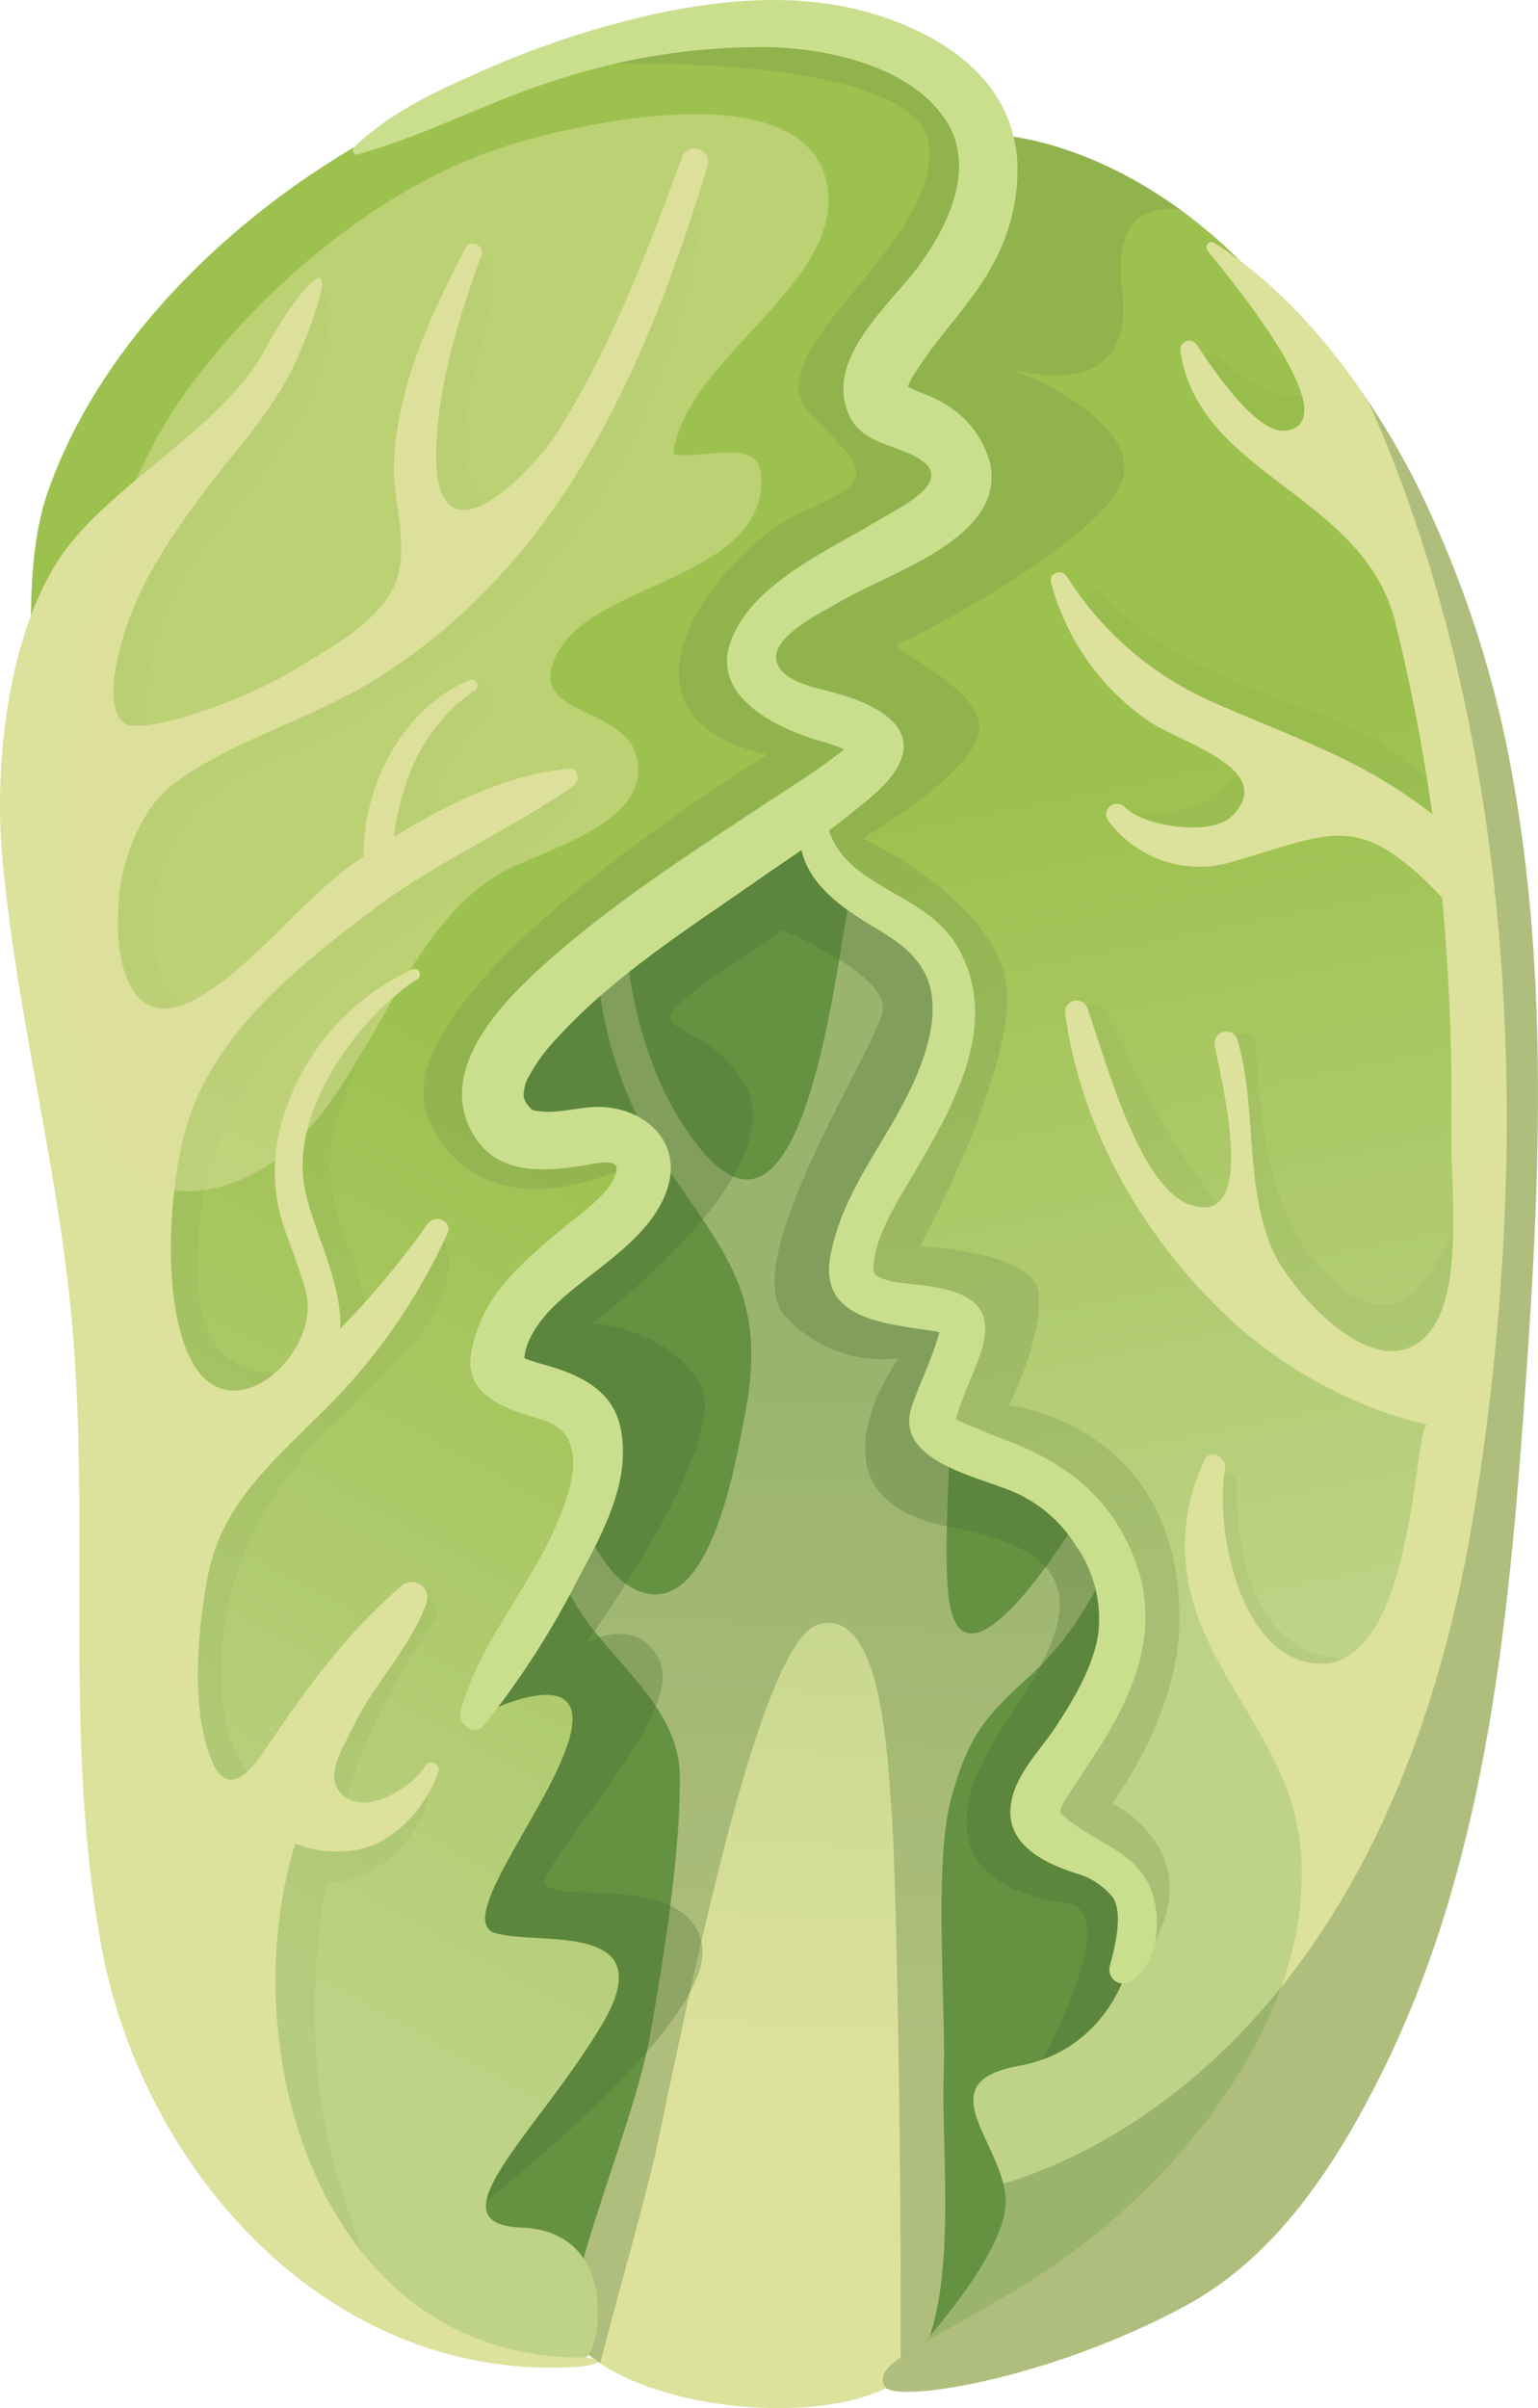 <svg xmlns="http://www.w3.org/2000/svg" xmlns:xlink="http://www.w3.org/1999/xlink" viewBox="0 0 146.49 229.3"><defs><style>.cls-1{isolation:isolate;}.cls-2{fill:#72a247;}.cls-3{fill:url(#linear-gradient);}.cls-4{fill:#486c33;}.cls-4,.cls-7{opacity:0.3;}.cls-4,.cls-6,.cls-7{mix-blend-mode:multiply;}.cls-5{fill:url(#linear-gradient-2);}.cls-11,.cls-6,.cls-7{fill:#77954f;}.cls-6{opacity:0.1;}.cls-8{fill:url(#linear-gradient-3);}.cls-9{fill:#cadf8e;}.cls-10,.cls-12{fill:#dce19b;}.cls-12{opacity:0.5;}.cls-12,.cls-13{mix-blend-mode:overlay;}.cls-13{opacity:0.7;}</style><linearGradient id="linear-gradient" x1="-41.34" y1="230.62" x2="-41.94" y2="357.5" gradientTransform="translate(130.09 -97.33) rotate(2.1)" gradientUnits="userSpaceOnUse"><stop offset="0.01" stop-color="#bed387"/><stop offset="0.51" stop-color="#dce19b"/></linearGradient><linearGradient id="linear-gradient-2" x1="-5.33" y1="257.4" x2="-42.04" y2="105.64" gradientTransform="translate(130.09 -97.33) rotate(2.1)" gradientUnits="userSpaceOnUse"><stop offset="0.01" stop-color="#bed387"/><stop offset="0.55" stop-color="#9dc14f"/><stop offset="0.95" stop-color="#9dc14f"/><stop offset="1" stop-color="#9dc14f"/></linearGradient><linearGradient id="linear-gradient-3" x1="-115.69" y1="284.08" x2="-40.68" y2="135.88" xlink:href="#linear-gradient-2"/></defs><title>Asset 9</title><g class="cls-1"><g id="Layer_2" data-name="Layer 2"><g id="Layer_1-2" data-name="Layer 1"><path class="cls-2" d="M85.85,67.88c-1.87,1-56,10.84-59.24,39.91S31.11,219.93,55,223.27s43,0,51-8.82,21.24-70.85,21.24-70.85Z"/><path class="cls-3" d="M107.71,135.62c-2.42,5.43-16.53,29.73-17.45,15.51-.37-5.79.4-12.49.16-18.37-.45-10.93-.11-31.91-1-42.82-.21-2.61-4.81-21.28-8.18-6.15-1.58,7.11-4.44,39-15,25-5.11-6.74-6.68-15.4-7-23.66A1.16,1.16,0,0,0,57,85.1a39,39,0,0,0,6.36,25.83c6.1,8.87,9.79,12.78,7.53,24.09-.81,4-3.32,20.14-10.68,16.18-4.81-2.59-7.68-14.5-8.58-19.54a1.45,1.45,0,0,0-2.85.29,41.93,41.93,0,0,0,6.45,21.45c3.22,5,9.38,9.2,9.51,15.54.15,7.07-1.57,17.81-2.83,24.89-1.68,9.41-9.63,26.57-6.9,29.44,7,7.34,29.21,8.29,32.76,1.11,3.44-7,1.86-19.48,2.12-27,.22-6.44-1-20.2.75-26.29,1.64-5.88,3.22-7.68,7.54-11.59,7-6.36,10.1-16.77,13.47-26.35C112.51,130.77,108.7,133.39,107.71,135.62Z"/><path class="cls-4" d="M85.85,67.88c-1.87,1-56,10.84-59.24,39.91S31.11,219.93,55,223.27A11.94,11.94,0,0,0,57.17,225c1.63-6.3,3.45-12.57,5-18.9,1.92-7.93,9.47-49.35,15.68-51.38s6.67,13.09,7,16.8c.67,7.47,1.07,44.19.91,55.06a6,6,0,0,0,2-2.24c.2-.41.39-.85.56-1.29,7.88-1.62,14-4.53,17.71-8.64,8-8.84,21.24-70.85,21.24-70.85Z"/><path class="cls-4" d="M45.07,210.57s23.41-18,21.77-25.51S50.78,182,52,178.75s12.91-15.7,10.89-20.43-7.05-1.9-7.05-1.9S70,136.92,66.6,131.59,56.39,126,56.39,126,76,111.52,70.84,103.1s-14.42-2.27,3.65-14.53c0,0,10.26,4.22,9.58,7.76s-14,23.88-9.29,29a12.5,12.5,0,0,0,10.82,4s-9.81,13.34,4.9,16.07,11.43,9.47,5,19.1-3.57,15.43,6,16.67c6.07.79-3.37,17.15-3.37,17.15s19.95,1.55,25.38-12-4.13-81.56-5.48-82.16S84,59.87,81.3,59.77,20.8,94.83,20.8,94.83,38.32,207.58,45.07,210.57Z"/><path class="cls-5" d="M85.91,225.41s9.24-9.59,9.85-15.17-8-11.88,1.29-13.53,12-11.55,10.54-14.8-7.31-7.86-9.29-8.33c0,0,11-15.18,7.71-24.89s-14.83-9.74-16.71-13,2.37-9.9,2.37-9.9-10.73-1.6-11-4.4S92.9,103.06,90.47,93,77,85.81,76.18,78.13L66.12,48.93,94.61,12.82s32,.37,44.74,54.78C139.35,67.6,156.17,216.4,85.91,225.41Z"/><path class="cls-6" d="M133.06,158.4c-4.17-.75-8,.3-11.22-3.14-3.48-3.68-4-9.43-4.11-14.2a1,1,0,0,0-1.84-.32c-4.73,10.37,5.58,25.86,17.47,20.85C134.67,161,134.52,158.66,133.06,158.4Z"/><path class="cls-6" d="M138.13,125.88c2.77-2.62,5.13-6.75,4.68-10a1.39,1.39,0,0,0-2-.91c-3.46,2.22-4.3,8.95-8.86,9.26-3.48.25-6.9-4-8.43-6.65-3-5.31-3.5-11.94-3.89-17.9-.1-1.68-2.93-1.79-2.63-.09.94,5.33,1.52,14.49,2.43,18.94-6.31-6.27-10.26-14.28-14.13-22.22-.69-1.41-2.55-.45-2.39.91,1.34,11.26,9.61,22.69,18.84,29a14.13,14.13,0,0,0,11.16,2.57,9.18,9.18,0,0,0,5.08-.94A1.17,1.17,0,0,0,138.13,125.88Z"/><path class="cls-6" d="M135.59,73.77a33.52,33.52,0,0,0-10.2-5.88c-7.52-3-14.86-5.14-20.41-11.44a.89.89,0,0,0-1.51.8c2.42,7.44,9.89,10.33,16.61,12.89A48.65,48.65,0,0,1,131,75.38a23,23,0,0,1,4.87,4.87c1.27,1.64,2.07,3.53,3.85,4.7a1.41,1.41,0,0,0,2.14-1.12C142,80,138.26,76.17,135.59,73.77Z"/><path class="cls-6" d="M121.83,73.24a1.35,1.35,0,0,0-1.59-1c-1.85.43-3.13,2.48-4.7,3.49a8.48,8.48,0,0,1-6.65,1.45.7.7,0,0,0-.71,1.13c2.1,2.32,5.39,2.09,8.09,1.09C118.51,78.6,122.71,76.2,121.83,73.24Z"/><path class="cls-6" d="M126.45,38.13c-1.53-.63-3.33-.2-5-.75a13.15,13.15,0,0,1-5.13-3.32,1.1,1.1,0,0,0-1.77,1.26,10.17,10.17,0,0,0,5.22,5.4c2.31,1,5.62,1.91,7.45-.34A1.52,1.52,0,0,0,126.45,38.13Z"/><path class="cls-7" d="M112.45,20c-9.7-7.08-17.84-7.18-17.84-7.18L66.12,48.93l10.06,29.2C77,85.81,88.05,82.9,90.47,93s-10.13,25.6-9.83,28.41,11,4.4,11,4.4-4.24,6.64-2.37,9.9,13.47,3.29,16.71,13-7.71,24.89-7.71,24.89c2,.47,7.81,5.08,9.29,8.33.63,1.4.48,4-.64,6.72a7.93,7.93,0,0,0,1.76-1.76c7.5-10.14-2.73-15.18-2.73-15.18s6-8,6.36-16.49c.71-19.48-16.21-21.42-16.21-21.42s3.25-6.47,2.85-10.59-11.34-4.53-11.34-4.53,8.81-16.12,8.29-24.37S82.21,79.81,82.21,79.81s10.64-6.19,11.07-10.28-9-7.74-7.65-8.23,20.67-10.48,21.43-16.21-10.87-10-10.87-10,12.19,4,10.69-7.55C106,20.46,109.54,19.61,112.45,20Z"/><path class="cls-8" d="M46,163.18s9.5-4.86,8.45,1.41-11.36,18.22-7.3,19.47,16.23-1.33,10.1,8.87-16.32,18.86-7.56,19.18,7.75,10.34,6.31,12.2-29.07,2.86-40.71-45.81-3.86-66.75-3.86-66.75S-1.37,64.13,4.47,47.08,27,16.11,42.58,9.55,86.06-2.83,91.92,9.44,82.5,34.59,83,37.08s9.41,5,9.31,7.46S70.37,58.82,71.06,62.41s12.38,6.21,12,8.39S44.58,94.74,48.64,105.72c1.75,4.72,12.56,1.28,12.72,4.57S43.84,124.45,48,130.64s8.13,2.49,8.86,5S56.38,148.76,46,163.18Z"/><path class="cls-7" d="M56.32,6.13s32.27-1.42,32.23,8.34-17,19.22-11.33,25,6.29,6.09-1,9.4-20.22,19.1-3.12,23c0,0-37.93,23-32.19,34.93s20.44,3.55,20.44,3.55S47,109.9,47.5,104.71s21-22.33,21-22.33,16.64-9,14.6-11.58-13-4.63-10.9-9.43S94.35,48.53,92.27,44.54,82.45,39,83.89,35.12s13.57-16.26,10.72-22.3S75.79-1.29,56.32,6.13Z"/><path class="cls-6" d="M28.81,71.08c1.32-.59,2.6-1.19,3.81-1.86,17.77-9.86,30-23.53,34.28-48.69a.54.54,0,0,0-1-.31c-2,3.83-3.3,8-4.86,12A89.25,89.25,0,0,1,54.47,46C48.91,55.29,40.61,61,30.84,65.18c-7.79,3.35-15.85,6-19.4,14.4a21.58,21.58,0,0,0-1.3,11.76c.52,3.22,2.59,7.42,5.86,8.63a4.36,4.36,0,0,0,.4,1.7,2.26,2.26,0,0,0,1.79,1.2,34.34,34.34,0,0,0-4,17.28c.19,7.32,2.9,14.82,11.5,14.21a1.92,1.92,0,0,0,.55-.12,3.81,3.81,0,0,0,.33.36,2.31,2.31,0,0,0,.39.31,40.16,40.16,0,0,0-6.32,8.65,32,32,0,0,0-3.55,17.56c.42,4.69,2.68,11.26,7.38,13.34a.91.91,0,0,0,.45.82l.24.14-.12-.11a1,1,0,0,0,.29.2,76.57,76.57,0,0,0-1.75,11.72,83.28,83.28,0,0,0,.29,11.5,28.27,28.27,0,0,0,2.55,10.72,1.4,1.4,0,0,0,2.63-.53,20.68,20.68,0,0,0,3.75,7.31c.72.84,2.31.06,1.94-1-1.73-5.21-3.45-10.1-4.22-15.58a64.81,64.81,0,0,1-.07-16.05c.16-1.43.36-2.85.61-4.26,4.48-.26,8-3.3,9.61-7.45.56-1.42-1.44-2.09-2.26-1A10,10,0,0,1,32,174.7a57.2,57.2,0,0,1,9.32-20.15c1.36-1.84-1.58-3.6-3-1.88a51,51,0,0,0-7.9,14.18c0-.95-1.47-1.45-1.93-.53a41.16,41.16,0,0,0-2.43,6.15c-1.34-2.38-3.23-4.26-4.16-7a22.31,22.31,0,0,1-.77-8.53,31.48,31.48,0,0,1,6.16-16.19c2.94-4.15,7.09-7.28,10.45-11.07,2.51-2.82,6-7,4.7-11.08a1.16,1.16,0,0,0-2.22-.08,22.6,22.6,0,0,1-5.42,8.63c.7-3.53-1.78-8.6-2.64-11.44A15.78,15.78,0,0,1,32,107c.85-3.25,2.41-6.29,3.35-9.52a.36.36,0,0,0-.58-.37,17.23,17.23,0,0,0-7.1,15.68A48,48,0,0,0,30,121.22a28.47,28.47,0,0,1,1,3.82c.26,1.46,0,2.79.79,4.09a1.52,1.52,0,0,0,.63.55l-1,1c-.43.39-.85.78-1.26,1.18a1.79,1.79,0,0,0-.2-.28l-.2-.22a2.25,2.25,0,0,0-1-.62,2.38,2.38,0,0,0-1-.08,1.77,1.77,0,0,0-.46.08,3.43,3.43,0,0,0-.44.19,1.87,1.87,0,0,0-1-.27c-7.69-.19-7.34-9.05-6.8-14.78.56-6,3.36-11.31,7-15.94s8.67-8.59,13.57-12c5.08-3.56,10.8-6.58,15.11-11.07.55-.57.09-1.73-.78-1.45a48.32,48.32,0,0,0-9,4,2.53,2.53,0,0,0-.61-.65A1.31,1.31,0,0,0,44,77c-.85-.78-1.71-.49-2.72-.41.56-3.1,3.07-6.9,5.35-9,1.21-1.12-.29-3.4-1.73-2.41a20.33,20.33,0,0,0-6.43,8.26c-1.23,2.63-1.35,6.49,2,6.91a2.3,2.3,0,0,0-.14.79c0,.26,0,.53,0,.8a3,3,0,0,0,0,.31c-1.73,1.12-3.43,2.28-5.08,3.42A60.72,60.72,0,0,0,20.57,99.16a2.31,2.31,0,0,0-2.2-2.26h-.11a36.75,36.75,0,0,1-2.51-3.27,11.3,11.3,0,0,1-1.19-5.57,16.4,16.4,0,0,1,4.06-10.93C21.31,74.3,25.15,72.72,28.81,71.08Z"/><path class="cls-6" d="M31.22,28.51a.87.87,0,0,0-1.74-.06c-1,7.75-7.82,14.06-12.44,19.9A34.55,34.55,0,0,0,11.39,58c-1.53,4.21-3,10.87-1.13,15.1.61,1.4,2.45.87,2.94-.28,1-2.31.6-5.12.84-7.61A26.19,26.19,0,0,1,15.9,58c1.46-3.58,4.13-6.73,6.51-9.73C27.08,42.36,31.87,36.46,31.22,28.51Z"/><path class="cls-6" d="M47.38,47.65c-4.47-1.34-3.2-7-2.55-10.52.72-3.88,2.4-8,2-12a.75.75,0,0,0-1.36-.22C42.41,31,34.88,49.55,46.8,51,48.75,51.22,49.19,48.19,47.38,47.65Z"/><path class="cls-9" d="M76.18,78.13c-.5,5,2.9,7.61,6.81,10,2,1.19,3.82,2.26,5,4.34,1.68,3.05.54,7-.71,10-2.48,5.87-7,10.68-8.18,17.11-1,5.31,3.77,6.24,7.9,6.88,1,.15,2,.25,2.9.49.59.15-.27-.17-.3-.78a2.59,2.59,0,0,1-.18.86c-.64,2.39-1.79,4.58-2.58,6.92-1.64,4.83,5.45,6.45,8.58,7.68a13.1,13.1,0,0,1,7,5.46,12.11,12.11,0,0,1,2.16,8.65c-.54,3.11-2.25,5.95-3.94,8.56-1.42,2.2-3.66,4.35-4.26,7-.93,4.1,2.79,6,6.06,7.06a6.89,6.89,0,0,1,3.58,2.34c1,1.65.11,4.87-.3,6.47a1.34,1.34,0,0,0,2.18,1.37c2.67-1.95,3-7.17,1-10-1.63-2.31-4.5-3.26-6.7-4.92a6.74,6.74,0,0,1-1.08-.87c-.16-.17-.14-.15-.14-.33a4.6,4.6,0,0,1,.72-1.44c1.26-1.91,2.53-3.79,3.72-5.75,3-5,4.87-10.58,2.82-16.29-2.18-6.07-6.32-9.45-12.15-11.7-1.42-.55-2.85-1.12-4.25-1.73a3.94,3.94,0,0,1-1-.52c-.12-.1.12.46.15.31.62-2.35,1.86-4.57,2.55-6.93,1.32-4.53-2-5.49-5.71-6-1.12-.15-4.69-.26-4.65-1.51.08-3.08,2.29-6.46,3.79-9,3.73-6.38,8.47-14.33,4.25-21.67C88,84.58,79.84,84.67,78.65,77.89c-.26-1.46-2.34-1.11-2.47.24Z"/><path class="cls-9" d="M34.13,14.68c6.41-1.78,12.32-5,18.69-7a62.32,62.32,0,0,1,21-3.18c5.62.24,13.14,2,16.35,7.08,2.74,4.38.21,9.75-2.46,13.47-2.8,3.92-9.42,9.15-6.76,14.63,1.2,2.45,4.15,2.67,6.27,3.81,4.16,2.24-1.49,4.79-3.57,6.06-4.66,2.85-11.92,5.93-14,11.4s4.51,8.43,8.46,9.61a12.73,12.73,0,0,1,3.15,1.23c.65.4,0-.32,0-.81s0-.3.2-.69c-.33.64.12,0-.35.45a12.41,12.41,0,0,1-1.31,1.09c-2.28,1.75-5.13,3.52-7.67,5.2-7,4.63-14.09,9.23-20.34,14.85-4.11,3.69-10.1,9.91-6.85,15.9,2.2,4.07,6.55,3.83,10.53,3.22,1-.14,3.59-.9,3.23.58-.52,2.09-3.48,4-5,5.31-4,3.37-7.93,6.53-8.83,12-.69,4.22,3.78,5.39,6.82,6.31,4.89,1.48,2.48,7.5.89,10.9-2.64,5.66-7.08,10.76-8.7,16.81-.32,1.18,1.27,2.5,2.2,1.39a81.38,81.38,0,0,0,9-14c2.32-4.31,5.12-9.38,4-14.44-.81-3.71-4.28-5.13-7.55-6-.42-.12-1.32-.4-1.46-.47-.4-.21-.13-.31-.12.05,0-1.83,1.67-4,2.92-5.17,3.42-3.31,8.84-6.07,10.58-10.75,1.83-4.91-2.34-8.34-6.9-8.11-1.84.09-4,.76-5.8.29-.13,0-.77-.87-.51-.47-.36-.56-.37-.88-.35-.61a3.63,3.63,0,0,1,.55-2.24,16.81,16.81,0,0,1,2.57-3.49C58.37,93,65.43,88.5,72,83.93c3-2.11,6.19-4.14,9.07-6.48,1.56-1.27,3.63-2.8,4.55-4.66,2-4-3.09-6-6.13-6.82-1.64-.46-5.47-1.09-5.57-3.35s4.76-4.53,6.29-5.44c4.46-2.65,15.74-6,14.07-13.16a9.3,9.3,0,0,0-4.58-5.72c-1.12-.68-2.43-1-3.55-1.63.16.09.15.72.21.45a6.73,6.73,0,0,1,1-1.92c2.18-3.45,5.17-6.28,7.13-9.89a18.69,18.69,0,0,0,2.42-9.6c-.3-8-7-12.42-14-14.47C74.46-1.22,65.21.36,57,2.7A92,92,0,0,0,44.54,7.37C40.62,9.13,36.86,11,33.75,14a.42.42,0,0,0,.38.72Z"/><path class="cls-10" d="M44.65,64.79c-7,2.94-10.93,11.72-9.85,19.1.2,1.41,2.48,1.16,2.48-.25,0-6.74,2-13.86,7.9-17.86a.56.56,0,0,0-.53-1Z"/><path class="cls-10" d="M14.5,76.72a11.11,11.11,0,0,1,2.42-2.37c5.35-3.82,12.4-5.81,18.09-9.21,18.2-10.86,26.51-30,32.43-49.49A1.29,1.29,0,0,0,65,14.88c-3.32,9-6.72,18-11.82,26.14C50.68,45,41.34,54.62,41.55,43c.11-6.19,2.18-12.92,4.32-18.71.33-.89-1.08-1.56-1.53-.7-3.39,6.57-6.45,13-6.83,20.52-.16,3.14,1.41,7.53.31,11C36.53,59,31.5,61.66,28,63.8c-4.65,2.86-14.64,6.41-16.23,5-2-1.74-.36-7.29.36-9.37,1.66-4.75,4.5-8.83,7.49-12.82s6.73-7.82,8.88-12.93c5-11.88.26-6.89-3.27-.39C21.17,40.82,10.52,46.06,5.78,53,.76,60.41-.58,72.8.21,81.55,1.64,97.39,6,112.74,7.07,128.63c1.35,19.11-.91,37.92,2.63,56.92,4,21.28,21.73,41.26,45.15,39.82,2.65-.17,2.86-.87.11-.9-24.23-.31-32.94-29-26.84-48.92a10.89,10.89,0,0,0,6,.56c3.57-.72,6.49-4.09,7.64-7.41a.7.7,0,0,0-1.25-.58c-1.23,2.18-6.27,5.21-8.27,2.34-1.18-1.7.61-4.36,1.34-5.92,1.93-4.11,5.6-7.75,7.07-12A1.49,1.49,0,0,0,38.25,151c-5.32,4.58-9.13,9.83-13,15.62-2.92,4.39-4.78,3.65-5.92-1.84-.91-4.41-.38-10.12.43-14.51,1.27-6.86,5.94-10.84,10.64-15.52a56.55,56.55,0,0,0,12.23-17.35c.5-1.15-1.24-1.82-1.9-.88a79.6,79.6,0,0,1-8.33,10c.22-4.41-2.64-9.48-3.39-13.45-1.38-7.21,5-16.08,10.74-19.85a.52.52,0,0,0-.5-.91,22.9,22.9,0,0,0-12.66,15.47,16.73,16.73,0,0,0,.73,9.84c.61,1.77,1.31,3.51,1.8,5.32,1.57,5.87-7.08,13.78-10.88,6.63-2.85-5.37-2.19-16.24-.57-22,2.57-9.14,10.69-15.55,17.93-21,6-4.53,12.89-7.47,19-11.72.62-.43.6-1.75-.39-1.66-7.14.64-14.15,4.73-20,8.64-5.45,3.65-10.38,10.73-16,13.51-5.83,2.88-7.23-3.84-6.95-8.59A18.38,18.38,0,0,1,14.5,76.72Z"/><path class="cls-10" d="M144.15,74.44A102.6,102.6,0,0,0,134.87,46c-4.35-8.6-11-17.7-19.24-22.88-.48-.3-.93.32-.61.74C116.63,25.93,128.56,40,122.55,41c-2.88.47-7.2-6.15-8.54-8.13a.85.85,0,0,0-1.57.6c1.76,11.83,17.38,13.6,20.42,25.65a176.25,176.25,0,0,1,3.56,18.4,47.23,47.23,0,0,0-4-2.79c-5.28-3.31-11.15-5.32-16.81-7.84a31.36,31.36,0,0,1-14-12c-.47-.74-1.76-.36-1.5.57a23.15,23.15,0,0,0,9.24,13.16c2.77,2,12.58,4.61,7.94,9.13-2,1.91-8.36.94-10.15-.89a1,1,0,0,0-1.5,1.39A10.78,10.78,0,0,0,117.57,82c9.3-2.67,11.88-4.9,19.78,3.47a205.94,205.94,0,0,1,.88,22.49c-.06,4.79,1.14,14.38-1.82,18.54-4.69,6.59-13.61-3.65-15.28-7.64-2.59-6.18-1.41-13.38-3.24-19.78a1.12,1.12,0,0,0-2.18.52c.67,3.6,4.23,17.5-2.44,15.08-4.87-1.76-8.07-14.2-9.67-18.57a1.09,1.09,0,0,0-2.13.5c1.42,10.27,6.71,19.93,13.93,27.29A42.79,42.79,0,0,0,128.26,133a37.23,37.23,0,0,0,7.72,2.66c-1.34-.27-1.1,23-10.3,22.75-7.5-.19-10-12.73-9-18.5.2-1.09-1.36-2.08-1.94-.89a18.68,18.68,0,0,0-1.28,12.86c2,7.77,8.34,13.71,10,21.53,3.46,16.49-10.59,35.32-27.43,45.08-10.09,5.85-12.68,6.85-11.79,8.73.8,1.69,15.51-.55,28.64-7.64,8.68-4.68,14.33-13.38,18.7-22.14,9.3-18.68,11.79-39.86,13.34-60.41C146.49,116.27,147.77,95.05,144.15,74.44Z"/><path class="cls-11" d="M25.16,175.42c.06.06.07,0,0,0Z"/><path class="cls-12" d="M75.05,27.6c2.59-3.2,4.43-6.49,3.72-10.1-2.14-10.85-24.42-5.65-31.25-3.37C35.72,18.07,24,28.12,17,38.33,8.2,51.31,6.92,68.94,6.79,84.18c-.07,8.13-.62,31.94,13.4,29C34,110.34,36,90.46,47.2,83.42,51,81,62.69,78.56,60.52,71.7c-1.45-4.62-11.23-3.51-7.09-10.06,3.92-6.2,19.49-6.82,19.08-16.19-.17-3.86-5-1.73-8.37-2.18C64.68,37.71,70.86,32.78,75.05,27.6Z"/><path class="cls-4" d="M95.76,210.24c-.42,3.86-5,9.65-7.75,12.84-3.44,2-4.34,2.9-3.76,4.12.8,1.69,15.51-.55,28.64-7.64,8.68-4.68,14.33-13.38,18.7-22.14,9.3-18.68,11.79-39.86,13.34-60.41,1.56-20.74,2.84-42-.78-62.57A102.6,102.6,0,0,0,134.87,46a75.67,75.67,0,0,0-4.56-7.81c10.38,23.1,17.6,59.13,10.13,105.53-8,49.83-36.37,61.72-44.89,64.2A6.86,6.86,0,0,1,95.76,210.24Z"/><g class="cls-13"><path class="cls-10" d="M11.89,125.11c1.13,13-1.2,26.13-1.1,39.16a100.09,100.09,0,0,0,1.85,19.46c1.21,5.86,3.27,13,7.57,17.31,1,1,3.06.14,2.55-1.36-1-3-2.61-5.73-3.72-8.7a61.56,61.56,0,0,1-2.57-9,96.68,96.68,0,0,1-1.64-19.29c-.07-12.61.08-25.17-2-37.64-.08-.52-1-.45-.94.09Z"/></g></g></g></g></svg>
